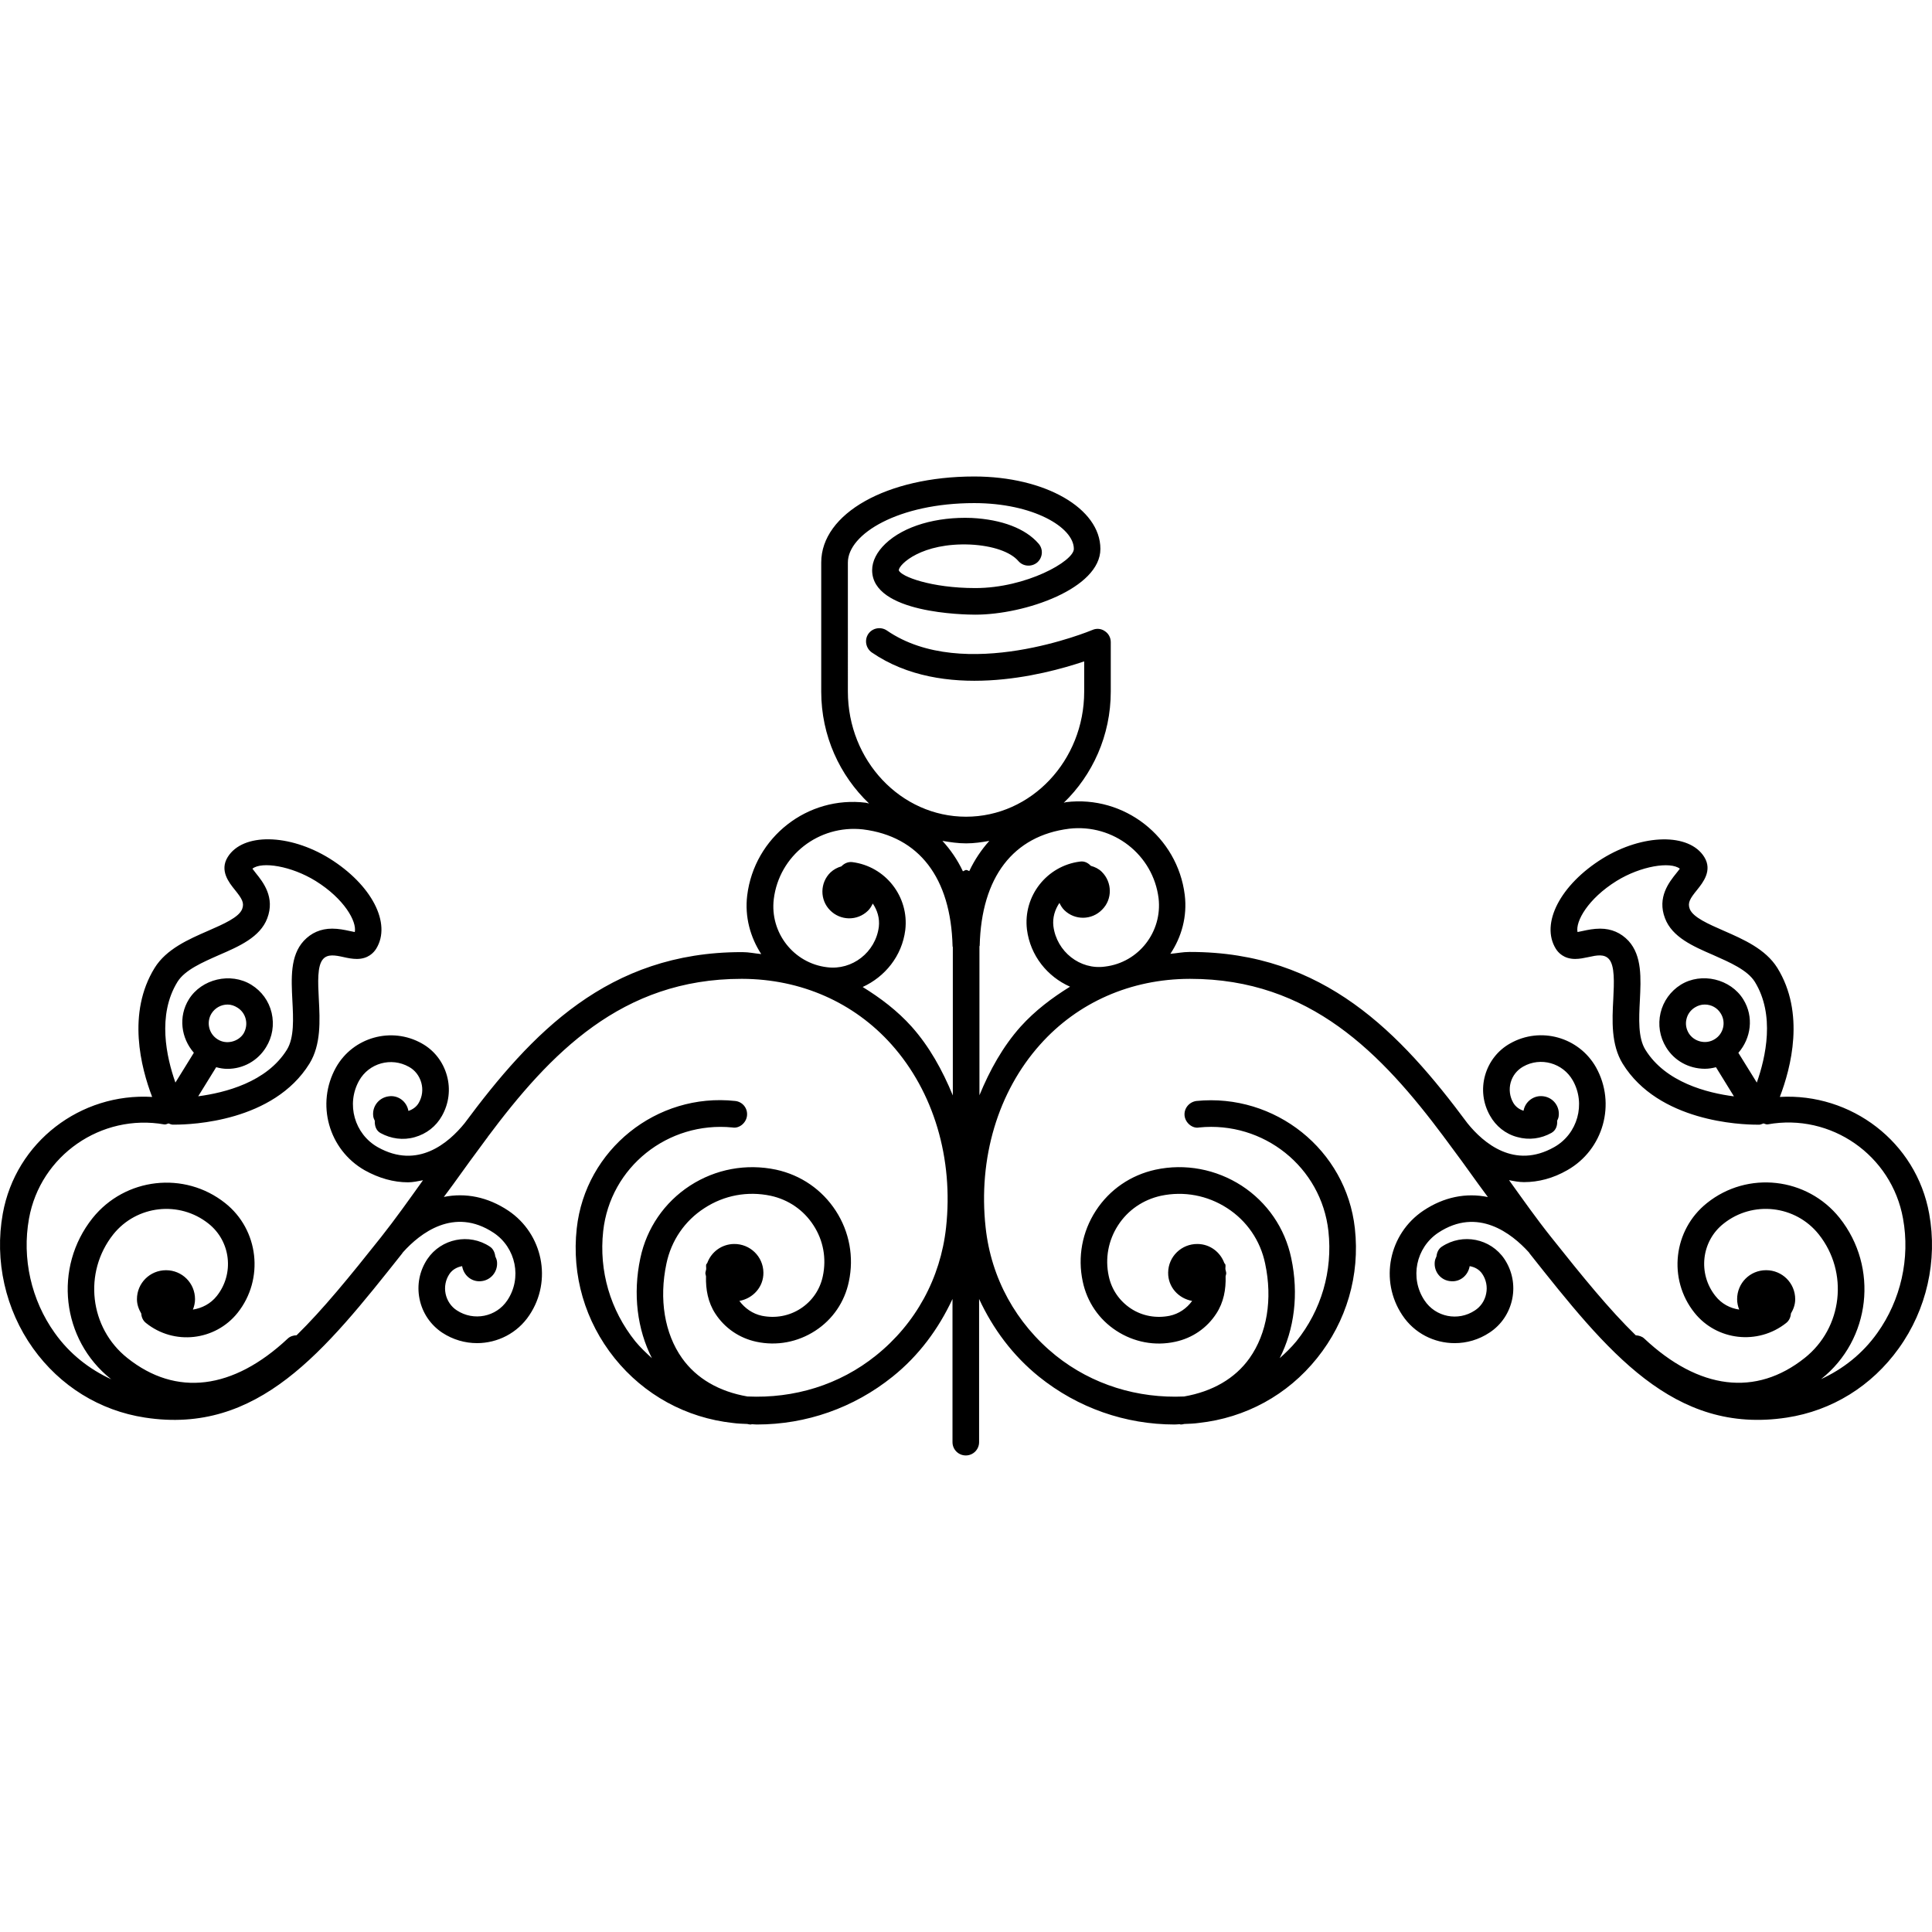 <?xml version="1.0" encoding="iso-8859-1"?>
<!-- Generator: Adobe Illustrator 16.0.0, SVG Export Plug-In . SVG Version: 6.00 Build 0)  -->
<!DOCTYPE svg PUBLIC "-//W3C//DTD SVG 1.1//EN" "http://www.w3.org/Graphics/SVG/1.1/DTD/svg11.dtd">
<svg version="1.1" id="Capa_1" xmlns="http://www.w3.org/2000/svg" xmlns:xlink="http://www.w3.org/1999/xlink" x="0px" y="0px"
	 width="196.107px" height="196.107px" viewBox="0 0 196.107 196.107" style="enable-background:new 0 0 196.107 196.107;"
	 xml:space="preserve">
<g>
	<path d="M195.822,123.198c-1.312-7.299-7.937-12.267-15.161-11.855c1.134-2.963,2.584-8.511-0.253-13.099
		c-1.197-1.917-3.454-2.9-5.432-3.766c-1.54-0.675-3.127-1.36-3.459-2.215c-0.237-0.63,0.026-1.052,0.754-1.948
		c0.58-0.728,1.571-1.949,0.723-3.32c-1.529-2.468-6.249-2.365-10.326,0.145c-4.281,2.658-6.328,6.605-4.746,9.163
		c0.237,0.379,0.802,1.034,1.968,1.034c0.453,0,0.906-0.095,1.35-0.189c0.849-0.19,1.598-0.33,2.072,0.2
		c0.606,0.664,0.527,2.394,0.443,4.071c-0.116,2.162-0.237,4.608,0.954,6.549c3.645,5.896,11.997,6.191,13.632,6.191
		c0.016,0,0.248,0,0.264,0c0.138-0.011,0.27-0.09,0.401-0.127c0.137,0.032,0.273,0.127,0.427,0.096
		c6.418-1.16,12.582,3.132,13.732,9.561c0.738,4.039-0.228,8.279-2.605,11.606c-1.508,2.125-3.507,3.687-5.764,4.715
		c0.021-0.011,0.042-0.021,0.073-0.042c5.016-3.987,5.849-11.328,1.856-16.348c-3.301-4.124-9.339-4.81-13.463-1.504
		c-3.417,2.722-3.992,7.721-1.266,11.133c2.263,2.837,6.438,3.312,9.303,1.044c0.311-0.242,0.458-0.591,0.484-0.96
		c0.254-0.432,0.438-0.906,0.438-1.455c0-1.641-1.318-2.948-2.953-2.948c-1.641,0-2.943,1.308-2.943,2.948
		c0,0.363,0.085,0.738,0.211,1.049c-0.923-0.131-1.793-0.585-2.415-1.381c-1.798-2.258-1.435-5.559,0.828-7.341
		c2.958-2.362,7.293-1.878,9.661,1.086c3.063,3.85,2.426,9.492-1.43,12.551c-4.946,3.939-10.731,3.238-16.289-1.982
		c-0.237-0.222-0.56-0.301-0.854-0.321c-2.668-2.59-5.405-5.959-8.601-9.978c-1.456-1.825-2.838-3.786-4.262-5.77
		c0.507,0.101,1.013,0.2,1.514,0.2c1.466,0,2.959-0.385,4.398-1.213c3.67-2.077,4.978-6.75,2.916-10.441
		c-1.735-3.068-5.632-4.166-8.712-2.426c-1.244,0.696-2.151,1.846-2.547,3.238c-0.391,1.382-0.216,2.837,0.496,4.092
		c0.601,1.076,1.582,1.861,2.763,2.173c1.197,0.338,2.421,0.169,3.48-0.422c0.459-0.264,0.612-0.749,0.575-1.233
		c0.068-0.127,0.132-0.285,0.152-0.433c0.148-0.991-0.532-1.909-1.529-2.046c-0.965-0.148-1.866,0.517-2.035,1.466
		c-0.443-0.138-0.822-0.422-1.05-0.823c-0.353-0.622-0.442-1.35-0.258-2.035c0.195-0.707,0.644-1.266,1.271-1.624
		c1.767-1.008,4.034-0.369,5.042,1.413c1.334,2.367,0.49,5.421-1.894,6.761c-4.034,2.278-7.177-0.411-8.796-2.415
		c-6.798-9.155-14.581-17.395-28.123-17.395c-0.032,0-0.069,0-0.111,0c-0.659,0-1.281,0.134-1.93,0.189
		c1.134-1.695,1.729-3.786,1.461-5.978c-0.733-5.909-6.144-10.136-12.05-9.418c-0.085,0.01-0.153,0.055-0.232,0.065
		c2.916-2.813,4.772-6.826,4.772-11.288v-5.02c0-0.454-0.227-0.876-0.606-1.118c-0.374-0.264-0.854-0.298-1.266-0.113
		C110.746,64,97.841,69.379,90.024,64c-0.617-0.419-1.458-0.264-1.88,0.335c-0.422,0.611-0.264,1.463,0.345,1.891
		c7.193,4.936,17.384,2.322,21.561,0.907v3.066c0,7.006-5.376,12.701-11.992,12.701s-11.995-5.695-11.995-12.701V57.1
		c0-2.911,5.152-6.033,12.825-6.033c5.962,0,10.112,2.447,10.112,4.651c0,1.242-4.831,3.974-9.999,3.974
		c-4.49,0-7.586-1.184-7.771-1.814c0.029-0.599,2.323-2.813,7.275-2.603c2.247,0.114,4.066,0.738,4.87,1.68
		c0.488,0.562,1.346,0.609,1.912,0.134c0.562-0.496,0.628-1.35,0.129-1.911c-1.32-1.529-3.726-2.447-6.781-2.603
		c-3.552-0.138-6.863,0.81-8.759,2.613c-0.878,0.841-1.35,1.772-1.35,2.689c0,4.385,9.402,4.514,10.471,4.514
		c5.055,0,12.698-2.658,12.698-6.674c0-4.126-5.624-7.351-12.812-7.351c-8.849,0-15.525,3.754-15.525,8.733v13.099
		c0,4.514,1.896,8.533,4.857,11.362c-0.113-0.026-0.206-0.058-0.319-0.079c-5.92-0.736-11.325,3.493-12.053,9.416
		c-0.261,2.167,0.316,4.235,1.424,5.946c-0.635-0.058-1.247-0.198-1.896-0.198c-0.037,0-0.069,0-0.108,0
		c-13.531,0-21.312,8.221-28.11,17.376c-1.617,1.993-4.754,4.703-8.804,2.426c-2.375-1.34-3.228-4.383-1.896-6.761
		c0.999-1.772,3.251-2.405,5.044-1.403c0.622,0.332,1.07,0.918,1.266,1.614c0.192,0.686,0.105,1.413-0.25,2.035
		c-0.227,0.411-0.62,0.686-1.057,0.833c-0.169-0.976-1.071-1.64-2.036-1.477c-0.999,0.148-1.679,1.065-1.529,2.047
		c0.021,0.158,0.098,0.306,0.153,0.432c-0.024,0.496,0.124,0.992,0.583,1.245c1.052,0.574,2.284,0.759,3.473,0.416
		c1.181-0.332,2.165-1.091,2.763-2.167c0.707-1.255,0.886-2.711,0.499-4.092c-0.39-1.398-1.292-2.559-2.544-3.254
		c-3.066-1.73-6.982-0.644-8.714,2.436c-2.059,3.691-0.751,8.354,2.921,10.441c1.439,0.802,2.927,1.219,4.39,1.219
		c0.511,0,1.015-0.116,1.521-0.211c-1.426,1.993-2.813,3.949-4.261,5.779c-3.185,4.014-5.911,7.356-8.569,9.957
		c-0.313,0.01-0.633,0.095-0.886,0.326c-5.566,5.221-11.351,5.928-16.292,1.983c-3.85-3.059-4.493-8.69-1.43-12.551
		c2.376-2.964,6.706-3.449,9.672-1.087c2.257,1.793,2.629,5.084,0.836,7.341c-0.628,0.791-1.5,1.234-2.426,1.382
		c0.132-0.327,0.216-0.686,0.216-1.055c0-1.635-1.311-2.942-2.942-2.942c-1.635,0-2.953,1.308-2.953,2.942
		c0,0.554,0.185,1.018,0.438,1.461c0.021,0.363,0.172,0.717,0.485,0.959c2.853,2.289,7.027,1.804,9.294-1.038
		c2.721-3.423,2.154-8.433-1.263-11.138c-4.126-3.28-10.159-2.595-13.463,1.529c-3.987,5.01-3.153,12.34,1.861,16.326
		c0.024,0.021,0.045,0.032,0.066,0.043c-2.257-1.034-4.256-2.595-5.762-4.715c-2.386-3.333-3.343-7.572-2.613-11.612
		c1.15-6.412,7.343-10.684,13.732-9.556c0.156,0.032,0.285-0.068,0.438-0.1c0.129,0.053,0.253,0.11,0.398,0.121
		c0.016,0,0.248,0,0.264,0c1.638,0,9.985-0.295,13.637-6.196c1.187-1.925,1.062-4.382,0.949-6.539
		c-0.087-1.683-0.179-3.407,0.443-4.082c0.464-0.509,1.216-0.379,2.067-0.189c0.443,0.101,0.896,0.189,1.35,0.189
		c1.152,0,1.725-0.653,1.967-1.044c1.577-2.562-0.464-6.494-4.751-9.162c-4.074-2.511-8.793-2.613-10.325-0.135
		c-0.849,1.371,0.134,2.592,0.722,3.319c0.72,0.896,0.984,1.318,0.747,1.951c-0.325,0.852-1.912,1.537-3.452,2.212
		c-1.986,0.865-4.243,1.848-5.432,3.765c-2.834,4.588-1.387,10.136-0.253,13.1c-7.248-0.433-13.851,4.551-15.164,11.854
		c-0.854,4.757,0.264,9.734,3.072,13.663c2.739,3.829,6.771,6.328,11.356,7.029c11.507,1.777,18.265-6.766,26.082-16.621
		c0.042-0.059,0.087-0.111,0.129-0.18h0.005c1.695-1.883,5.152-4.625,9.181-1.956c2.273,1.513,2.9,4.608,1.387,6.86
		c-1.123,1.683-3.412,2.136-5.118,1.018c-0.596-0.379-1.005-1.007-1.147-1.697c-0.14-0.691,0-1.424,0.396-2.004
		c0.308-0.454,0.783-0.696,1.284-0.791c0.153,0.928,0.952,1.613,1.896,1.529c1.004-0.074,1.73-0.949,1.648-1.941
		c-0.016-0.221-0.092-0.396-0.179-0.585c-0.042-0.364-0.206-0.765-0.551-0.986c-2.093-1.392-4.941-0.817-6.344,1.266
		c-0.794,1.192-1.081,2.626-0.794,4.04c0.285,1.413,1.103,2.626,2.3,3.428c1.091,0.717,2.323,1.064,3.538,1.064
		c2.067,0,4.098-1.002,5.318-2.848c2.333-3.485,1.366-8.242-2.144-10.6c-2.091-1.392-4.335-1.835-6.544-1.392
		c0.309-0.422,0.638-0.844,0.939-1.266c1.118-1.571,2.246-3.106,3.396-4.657c0.029-0.031,0.066-0.078,0.093-0.11
		c0.005-0.011,0-0.021,0.005-0.031c6.368-8.522,13.629-16.073,25.774-16.073c0.029,0,0.061,0,0.092,0
		c5.94,0.021,11.319,2.383,15.143,6.665c4.288,4.804,6.302,11.575,5.535,18.584c-0.562,5.136-3.083,9.756-7.111,12.983
		c-3.721,2.995-8.327,4.377-13.052,4.16c-2.864-0.496-5.163-1.814-6.637-3.892c-1.772-2.5-2.35-5.985-1.582-9.598
		c0.49-2.342,1.861-4.346,3.86-5.632c1.999-1.303,4.379-1.746,6.724-1.25c1.798,0.391,3.341,1.445,4.34,2.995
		c0.999,1.529,1.334,3.364,0.952,5.157c-0.282,1.361-1.081,2.531-2.247,3.291c-1.179,0.77-2.581,1.013-3.942,0.738
		c-0.933-0.2-1.716-0.749-2.283-1.508c1.392-0.254,2.46-1.424,2.439-2.88c-0.021-1.635-1.36-2.921-2.99-2.9
		c-1.255,0.021-2.296,0.812-2.705,1.92c-0.029,0.084-0.103,0.105-0.113,0.169c-0.034,0.168,0.016,0.326-0.005,0.495
		c-0.019,0.127-0.077,0.253-0.077,0.391c0,0.105,0.053,0.2,0.063,0.306c-0.037,1.329,0.2,2.637,0.936,3.775
		c0.965,1.487,2.452,2.5,4.179,2.869c2.062,0.443,4.195,0.042,5.978-1.118c1.771-1.149,2.982-2.932,3.406-4.988
		c0.535-2.489,0.061-5.058-1.329-7.193c-1.392-2.141-3.536-3.617-6.046-4.166c-3.045-0.644-6.151-0.063-8.754,1.624
		c-2.602,1.698-4.39,4.314-5.033,7.341c-0.783,3.671-0.309,7.257,1.173,10.167c-0.59-0.537-1.173-1.086-1.685-1.708
		c-2.544-3.175-3.704-7.141-3.262-11.18c0.712-6.519,6.576-11.175,13.115-10.531c0.686,0.132,1.405-0.454,1.484-1.197
		c0.082-0.759-0.453-1.413-1.197-1.492c-7.96-0.865-15.211,4.936-16.086,12.936c-0.525,4.757,0.841,9.429,3.839,13.168
		c2.998,3.729,7.262,6.064,12.016,6.581c0.485,0.068,0.97,0.079,1.458,0.101c0.068,0.011,0.129,0.031,0.198,0.042
		c0.061,0.011,0.113,0.011,0.174,0.011c0.026,0,0.047-0.021,0.082-0.032c0.172,0.011,0.346,0.032,0.522,0.032
		c5.002,0,9.813-1.677,13.766-4.852c2.671-2.136,4.675-4.862,6.085-7.89v14.534c0,0.749,0.604,1.35,1.35,1.35
		c0.744,0,1.35-0.601,1.35-1.35v-14.534c1.408,3.027,3.412,5.738,6.08,7.89c3.95,3.175,8.77,4.852,13.77,4.852
		c0.168,0,0.337-0.021,0.521-0.032c0.026,0.011,0.048,0.032,0.085,0.032c0.062,0,0.11,0,0.168-0.011
		c0.074-0.011,0.132-0.031,0.201-0.042c0.484-0.021,0.976-0.032,1.46-0.101c4.757-0.517,9.018-2.832,12.019-6.581
		c2.995-3.729,4.366-8.411,3.839-13.168c-0.875-7.989-8.11-13.731-16.084-12.936c-0.743,0.101-1.276,0.759-1.202,1.492
		c0.079,0.738,0.812,1.34,1.487,1.197c6.523-0.654,12.397,4.013,13.115,10.531c0.442,4.039-0.712,8.005-3.26,11.18
		c-0.517,0.622-1.091,1.181-1.688,1.708c1.482-2.91,1.957-6.496,1.171-10.167c-0.638-3.032-2.426-5.643-5.03-7.341
		c-2.601-1.677-5.732-2.277-8.754-1.624c-2.505,0.549-4.651,2.015-6.049,4.166c-1.387,2.136-1.861,4.704-1.329,7.183
		c0.433,2.067,1.646,3.85,3.412,4.999c1.777,1.16,3.913,1.571,5.975,1.118c1.729-0.369,3.217-1.382,4.177-2.869
		c0.743-1.139,0.98-2.446,0.938-3.775c0.011-0.105,0.063-0.2,0.063-0.306c0-0.138-0.059-0.264-0.079-0.391
		c-0.021-0.169,0.031-0.327-0.006-0.495c-0.016-0.074-0.095-0.101-0.115-0.169c-0.412-1.107-1.456-1.909-2.706-1.92
		c-1.629-0.021-2.969,1.266-2.989,2.9c-0.021,1.466,1.044,2.626,2.436,2.88c-0.563,0.77-1.35,1.308-2.283,1.508
		c-1.365,0.274-2.773,0.031-3.939-0.738c-1.165-0.775-1.961-1.93-2.246-3.301c-0.385-1.783-0.042-3.618,0.949-5.147
		c1.002-1.55,2.547-2.595,4.346-2.995c2.341-0.496,4.725-0.042,6.724,1.25c1.993,1.286,3.375,3.29,3.859,5.632
		c0.771,3.612,0.19,7.098-1.582,9.598c-1.471,2.077-3.786,3.396-6.645,3.892c-4.703,0.211-9.317-1.182-13.033-4.16
		c-4.028-3.254-6.555-7.848-7.111-12.983c-0.773-7.024,1.247-13.796,5.535-18.584c3.82-4.282,9.199-6.645,15.143-6.665
		c0.026,0,0.058,0,0.095,0c12.15,0,19.411,7.562,25.766,16.073c0.006,0.011,0,0.021,0.006,0.031c0.031,0.032,0.063,0.053,0.09,0.101
		c1.154,1.545,2.288,3.096,3.406,4.667c0.301,0.422,0.628,0.844,0.938,1.276c-2.215-0.454-4.467-0.011-6.55,1.381
		c-3.512,2.357-4.472,7.099-2.141,10.6c1.229,1.861,3.259,2.848,5.321,2.848c1.223,0,2.452-0.348,3.543-1.075
		c1.197-0.786,2.01-2.004,2.3-3.417c0.284-1.414,0-2.848-0.791-4.04c-1.408-2.099-4.251-2.657-6.35-1.266
		c-0.343,0.222-0.506,0.591-0.548,0.986c-0.09,0.189-0.158,0.364-0.18,0.585c-0.09,1.008,0.644,1.883,1.65,1.941
		c0.944,0.084,1.74-0.602,1.898-1.529c0.507,0.089,0.976,0.332,1.281,0.791c0.391,0.58,0.538,1.308,0.391,2.004
		c-0.137,0.706-0.549,1.318-1.139,1.697c-1.709,1.14-4.003,0.676-5.121-1.018c-1.508-2.257-0.881-5.337,1.387-6.86
		c4.029-2.669,7.483,0.095,9.182,1.956h0.005c0.048,0.068,0.09,0.121,0.127,0.18c7.815,9.855,14.56,18.389,26.082,16.621
		c4.583-0.701,8.617-3.2,11.359-7.029C195.564,132.932,196.687,127.954,195.822,123.198z M167.008,106.543
		c-0.749-1.213-0.649-3.132-0.554-4.988c0.11-2.246,0.231-4.535-1.15-6.051c-0.77-0.82-1.734-1.242-2.884-1.242
		c-0.644,0-1.256,0.124-1.746,0.231c-0.195,0.045-0.385,0.087-0.548,0.114c-0.222-1.073,1.049-3.375,3.965-5.189
		c2.458-1.517,5.458-1.991,6.418-1.242c-0.11,0.147-0.237,0.319-0.343,0.443c-0.738,0.917-1.978,2.468-1.16,4.59
		c0.723,1.917,2.848,2.845,4.899,3.731c1.698,0.754,3.465,1.519,4.219,2.721c2.067,3.359,1.112,7.642,0.2,10.226l-1.872-3.021
		c1.292-1.482,1.593-3.66,0.501-5.422c-1.287-2.088-4.245-2.789-6.344-1.492c-1.034,0.644-1.777,1.672-2.057,2.863
		c-0.279,1.208-0.079,2.437,0.564,3.486c0.838,1.376,2.31,2.173,3.923,2.184c0.391,0,0.765-0.063,1.14-0.158l1.824,2.958
		C173.315,110.942,169.059,109.876,167.008,106.543z M171.417,104.877c-0.264-0.433-0.354-0.938-0.232-1.435
		c0.111-0.495,0.422-0.917,0.854-1.181c0.301-0.19,0.639-0.296,0.997-0.296c0.675,0,1.281,0.332,1.629,0.907
		c0.56,0.896,0.27,2.078-0.616,2.61C173.162,106.048,171.955,105.743,171.417,104.877z M18.015,99.662
		c0.749-1.202,2.51-1.967,4.216-2.721c2.051-0.886,4.169-1.814,4.894-3.721c0.815-2.133-0.422-3.684-1.163-4.601
		c-0.103-0.124-0.237-0.296-0.34-0.443c0.957-0.759,3.953-0.274,6.41,1.242c2.921,1.814,4.2,4.126,3.981,5.189
		c-0.164-0.032-0.358-0.074-0.551-0.114c-0.493-0.107-1.102-0.231-1.746-0.231c-1.149,0-2.122,0.422-2.884,1.242
		c-1.387,1.505-1.268,3.805-1.155,6.051c0.098,1.856,0.195,3.775-0.551,4.988c-2.057,3.322-6.312,4.377-9.007,4.736l1.825-2.953
		c0.374,0.105,0.756,0.168,1.142,0.168c1.608,0,3.077-0.822,3.918-2.193c0.648-1.044,0.849-2.278,0.569-3.491
		c-0.282-1.202-1.018-2.204-2.059-2.848c-2.099-1.297-5.055-0.601-6.344,1.477c-1.091,1.762-0.788,3.935,0.507,5.421l-1.872,3.027
		C16.897,107.314,15.935,103.032,18.015,99.662z M22.096,105.5c-0.896-0.548-1.178-1.729-0.627-2.626
		c0.351-0.559,0.962-0.907,1.632-0.907c0.351,0,0.696,0.116,0.999,0.312c0.43,0.264,0.733,0.686,0.847,1.181
		c0.119,0.496,0.032,1.019-0.232,1.461C24.179,105.752,22.966,106.059,22.096,105.5z M98.068,85.606
		c0.804,0,1.577-0.114,2.354-0.253c-0.804,0.896-1.49,1.912-2.036,3.066c-0.113-0.032-0.189-0.113-0.313-0.113
		c-0.129,0-0.216,0.108-0.335,0.134c-0.557-1.181-1.258-2.191-2.078-3.087C96.449,85.487,97.243,85.606,98.068,85.606z
		 M92.539,104.213c-1.458-1.625-3.164-2.911-4.973-4.029c2.257-1.033,3.99-3.133,4.324-5.78c0.406-3.385-2.014-6.476-5.395-6.898
		c-0.448-0.042-0.814,0.148-1.089,0.433c-0.406,0.113-0.788,0.319-1.113,0.622c-1.076,1.053-1.086,2.785-0.034,3.839
		c1.049,1.063,2.766,1.097,3.842,0.042c0.221-0.211,0.361-0.464,0.49-0.728c0.459,0.675,0.717,1.485,0.615,2.365
		c-0.33,2.586-2.711,4.432-5.253,4.1c-3.391-0.4-5.821-3.512-5.41-6.919c0.548-4.43,4.566-7.562,9.044-7.074
		c5.708,0.707,8.936,4.923,9.104,11.868c0,0.039,0.021,0.05,0.026,0.071v15.068C95.661,108.632,94.342,106.238,92.539,104.213z
		 M103.592,104.213c-1.804,2.024-3.127,4.419-4.174,6.961V96.055c0-0.021,0.026-0.042,0.026-0.063
		c0.168-6.95,3.398-11.169,9.097-11.876c4.472-0.506,8.506,2.637,9.06,7.059c0.396,3.417-2.025,6.531-5.437,6.938
		c-2.537,0.358-4.904-1.517-5.239-4.093c-0.104-0.875,0.155-1.695,0.614-2.37c0.124,0.264,0.282,0.53,0.501,0.741
		c1.065,1.041,2.784,1.021,3.828-0.056c1.055-1.042,1.044-2.776-0.031-3.839c-0.322-0.319-0.707-0.496-1.113-0.609
		c-0.279-0.298-0.648-0.498-1.091-0.433c-3.373,0.422-5.799,3.499-5.393,6.896c0.34,2.671,2.086,4.791,4.374,5.804
		C106.791,101.281,105.066,102.579,103.592,104.213z"/>
</g>
<g>
</g>
<g>
</g>
<g>
</g>
<g>
</g>
<g>
</g>
<g>
</g>
<g>
</g>
<g>
</g>
<g>
</g>
<g>
</g>
<g>
</g>
<g>
</g>
<g>
</g>
<g>
</g>
<g>
</g>
</svg>
